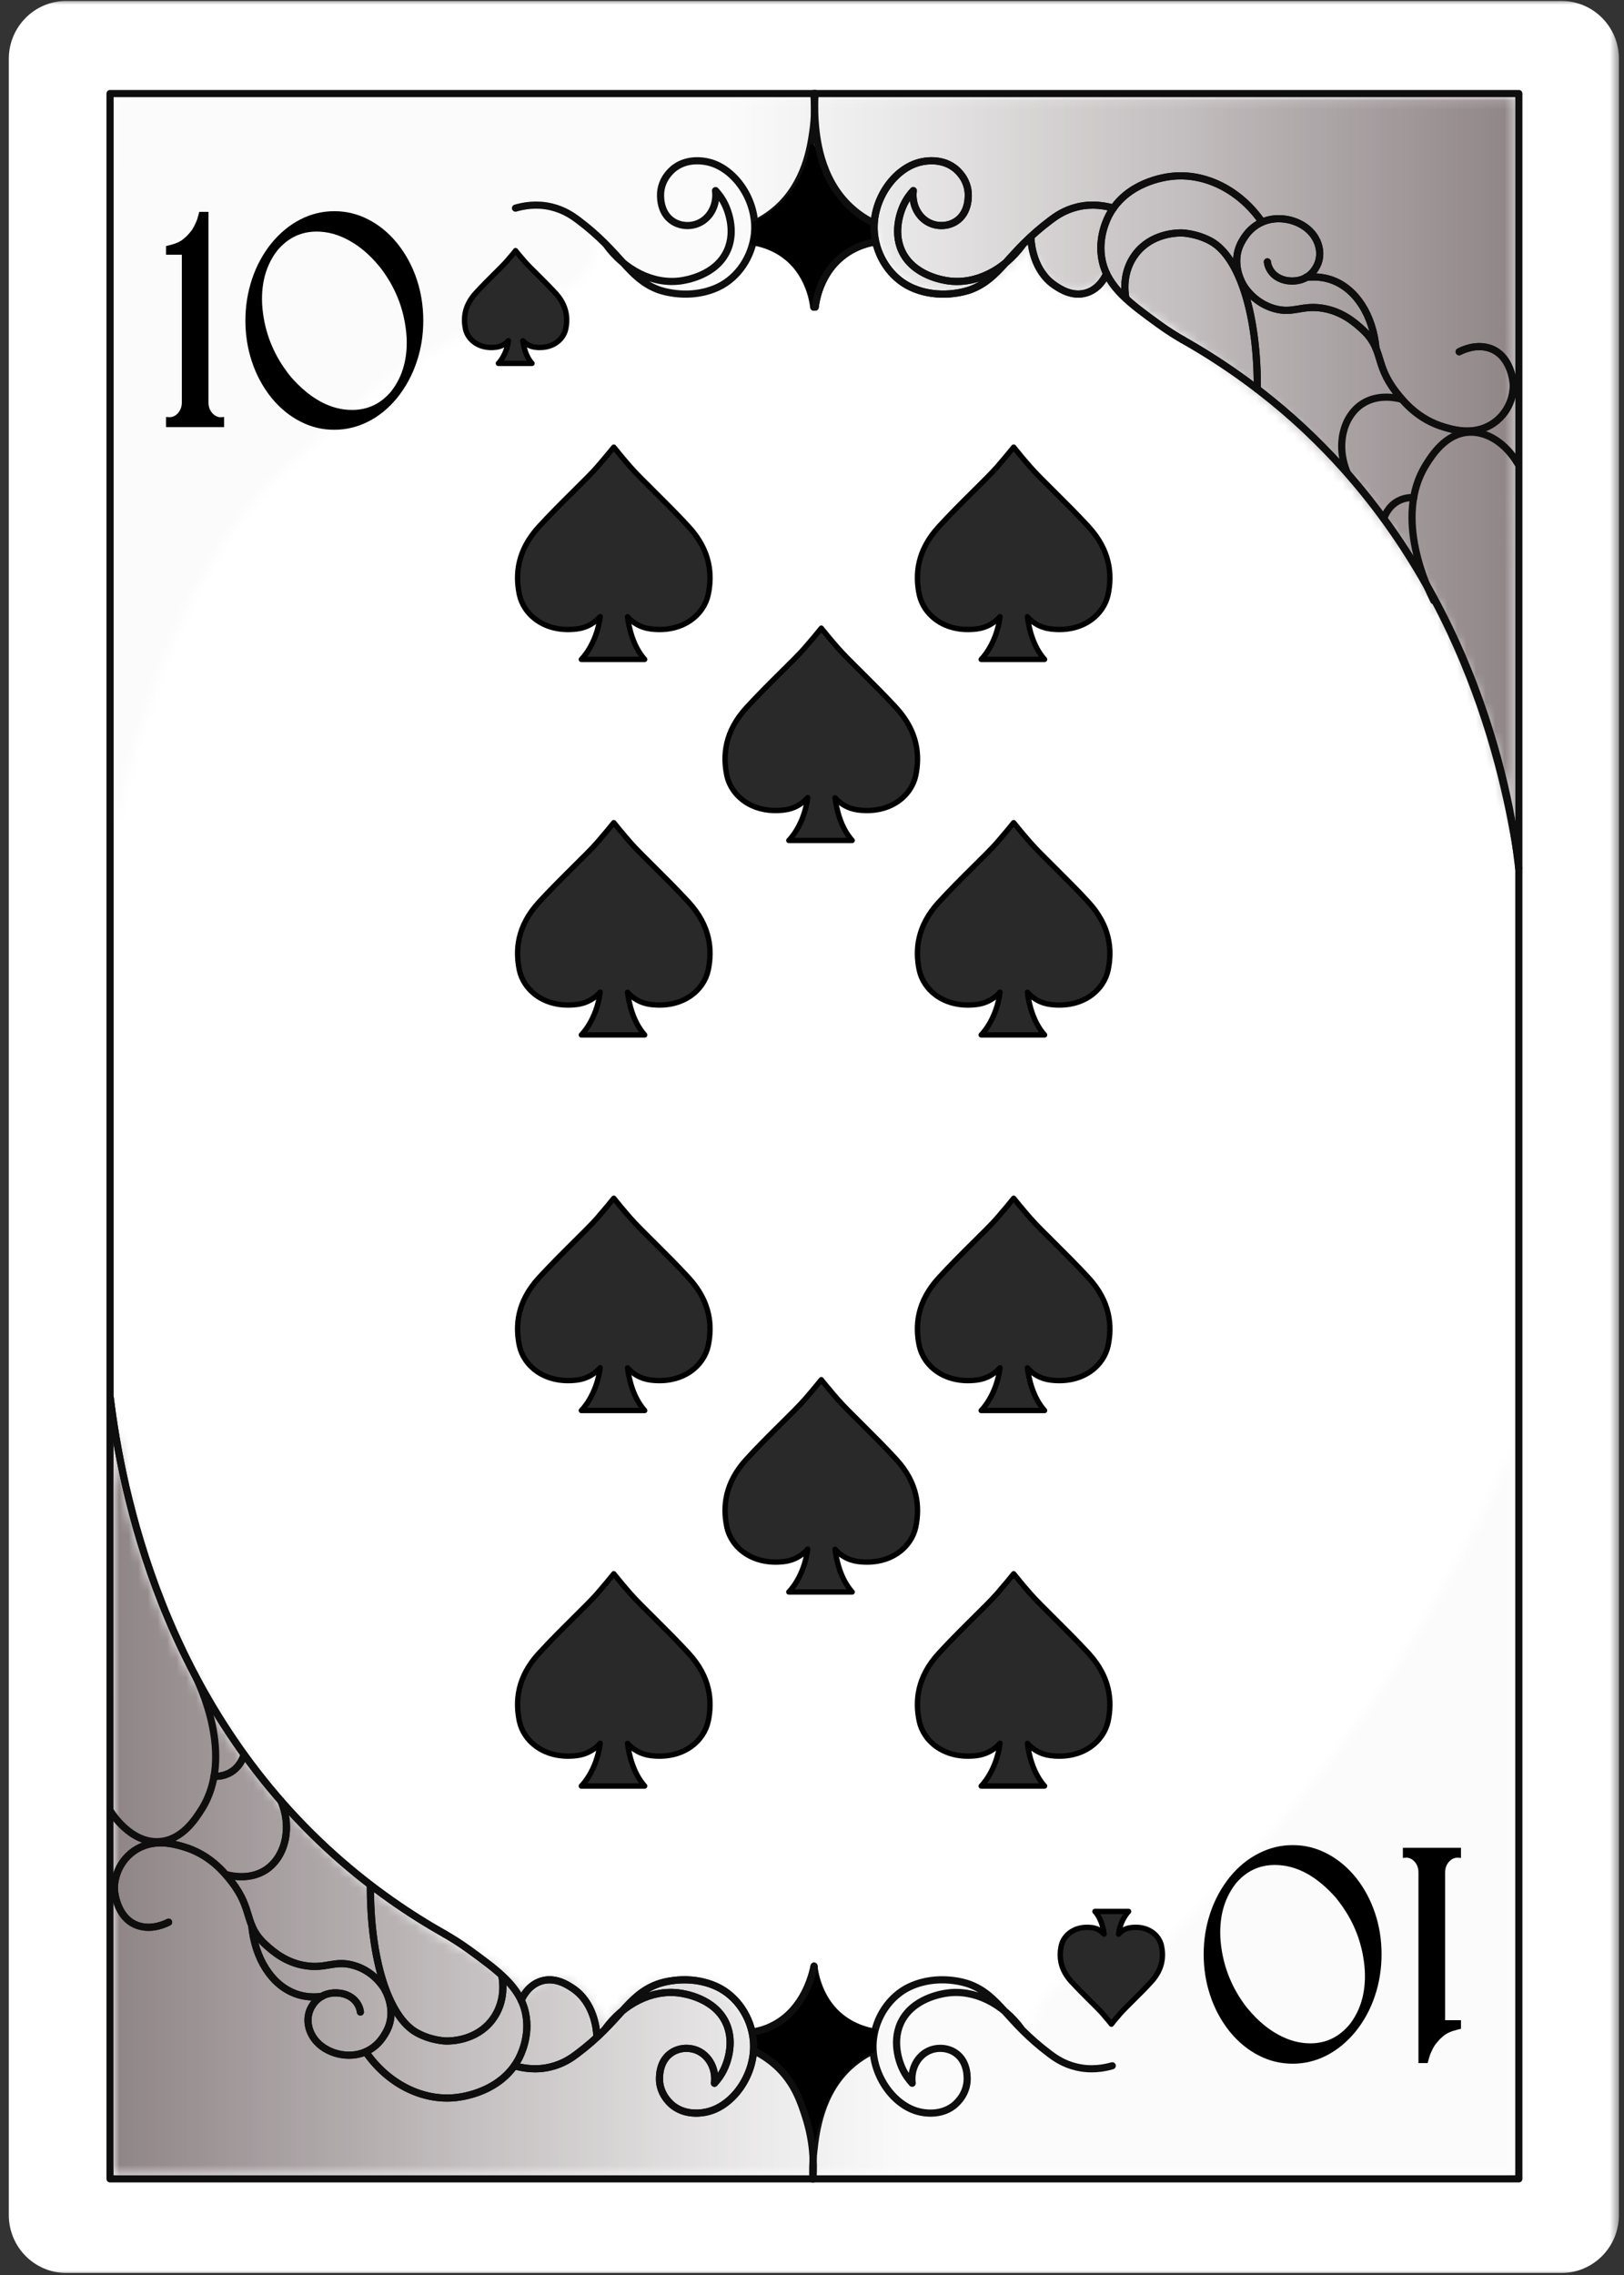 <svg width="170" height="238" viewBox="0 0 170 238" fill="none" xmlns="http://www.w3.org/2000/svg">
<rect x="0" y="0" width="170" height="238" fill="#333333" stroke="none"/>
<mask id="mask0_2314_1597" style="mask-type:luminance" maskUnits="userSpaceOnUse" x="0" y="0" width="170" height="238">
<path d="M0 0H169.5V238H0V0Z" fill="white"/>
</mask>
<g mask="url(#mask0_2314_1597)">
<path d="M163.453 237.789H6.938C3.613 237.789 0.922 235.074 0.922 231.727V6.156C0.922 2.812 3.613 0.098 6.938 0.098H163.453C166.777 0.098 169.469 2.812 169.469 6.156V231.727C169.469 235.074 166.777 237.789 163.453 237.789Z" fill="white"/>
</g>
<mask id="mask1_2314_1597" style="mask-type:luminance" maskUnits="userSpaceOnUse" x="11" y="10" width="148" height="78">
<path d="M11 10H159V88H11V10Z" fill="white"/>
</mask>
<g mask="url(#mask1_2314_1597)">
<mask id="mask2_2314_1597" style="mask-type:luminance" maskUnits="userSpaceOnUse" x="11" y="10" width="148" height="78">
<path d="M158.602 87.84C158.602 61.941 158.609 36.039 158.617 10.141C109.762 10.141 60.898 10.141 12.047 10.148C12.023 35.625 12 61.102 11.977 86.578C14.543 75.141 19.719 58.273 29.586 49.266C37.141 42.383 40.914 38.934 43.867 37.551C45.238 36.906 49.629 35.012 53.258 30.578C53.934 29.762 54.422 29.039 54.727 28.559C55.043 28.98 56.258 30.531 57.93 30.562C60.105 30.602 62.535 28.051 62.656 24.211C62.91 24.781 65.047 29.324 69.906 30.352C72.246 30.848 74.211 30.324 75.227 29.961C75.887 29.414 76.762 28.566 77.566 27.352C78.352 26.16 78.781 25.043 79.027 24.234H91.574C91.648 24.699 92.258 28.125 95.379 29.836C98.43 31.508 101.527 30.234 102.48 29.852C105.773 28.523 107.168 25.785 107.477 25.141C108.219 28.68 110.691 30.871 112.867 30.699C113.219 30.668 114.352 30.516 115.531 29.199L119.289 32.324C120.758 33.195 122.82 34.477 125.199 36.141C127.988 38.094 137.242 44.664 144.512 54.105C154.164 66.644 157.395 80.453 158.594 87.824L158.602 87.84Z" fill="white"/>
</mask>
<g mask="url(#mask2_2314_1597)">
<path d="M11.977 10.141V87.84H158.617V10.141H11.977Z" fill="url(#paint0_linear_2314_1597)"/>
</g>
</g>
<path d="M158.992 227.941H11.52C11.52 182.609 11.52 137.281 11.52 91.949C11.52 64.559 11.52 37.176 11.52 9.789H158.992C158.992 37.133 158.992 64.477 158.992 91.824C158.992 137.199 158.992 182.566 158.992 227.941Z" stroke="#0E0E0E" stroke-width="0.75" stroke-linecap="round" stroke-linejoin="round"/>
<path d="M85.176 32.219C85.125 31.598 84.871 29.414 83.062 27.562C81.441 25.898 79.539 25.5 78.887 25.387C78.938 24.734 78.988 24.082 79.043 23.43C79.898 23.031 81.613 22.086 83.039 20.176C84.488 18.234 84.898 16.297 85.035 15.359C85.371 16.531 86.113 18.531 87.809 20.484C89.113 21.984 90.504 22.898 91.461 23.43C91.516 24.082 91.566 24.734 91.621 25.387C91.156 25.434 88.164 25.777 86.363 28.395C85.305 29.941 85.176 31.516 85.164 32.219H85.176Z" fill="white"/>
<path d="M53.961 21.773C54.797 21.531 56.168 21.27 57.719 21.645C59.078 21.969 59.992 22.629 60.512 23.016C65.07 26.438 65.746 29.094 68.879 30.293C69.285 30.449 72.219 31.418 75.172 30.039C77.258 29.062 78.742 26.844 78.977 24.434C79.305 20.984 76.906 17.574 74.121 16.949C73.801 16.875 72.047 16.484 70.613 17.559C70.434 17.691 69.324 18.547 69.164 20.055C69.141 20.281 68.961 22.223 70.449 23.168C71.281 23.691 72.336 23.723 73.176 23.332C74.371 22.785 75.09 21.414 74.902 19.941C75.195 20.266 75.602 20.766 75.922 21.457C76.078 21.789 77.102 24.047 76.125 26.211C74.941 28.852 71.707 29.316 71.273 29.379C68.387 29.789 65.387 28.273 63.422 25.551" stroke="#0E0E0E" stroke-width="0.75" stroke-linecap="round" stroke-linejoin="round"/>
<path d="M79.043 23.34C79.613 23.062 80.504 22.559 81.414 21.734C84.316 19.086 84.848 15.414 85.086 13.777C85.223 12.855 85.344 11.484 85.184 9.781" stroke="#0E0E0E" stroke-width="0.75" stroke-linecap="round" stroke-linejoin="round"/>
<path d="M78.887 25.297C79.598 25.426 80.371 25.648 81.137 26.039C84.594 27.801 85.102 31.492 85.176 32.129" stroke="#0E0E0E" stroke-width="0.75" stroke-linecap="round" stroke-linejoin="round"/>
<path d="M116.543 21.773C115.711 21.531 114.336 21.27 112.785 21.645C111.426 21.969 110.512 22.629 109.996 23.016C105.434 26.438 104.762 29.094 101.625 30.293C101.219 30.449 98.289 31.418 95.332 30.039C93.246 29.062 91.762 26.844 91.531 24.434C91.199 20.984 93.602 17.574 96.383 16.949C96.703 16.875 98.461 16.484 99.891 17.559C100.074 17.691 101.184 18.547 101.34 20.055C101.363 20.281 101.543 22.223 100.059 23.168C99.227 23.691 98.168 23.723 97.328 23.332C96.137 22.785 95.414 21.414 95.602 19.941C95.309 20.266 94.906 20.766 94.582 21.457C94.426 21.789 93.406 24.047 94.379 26.211C95.566 28.852 98.797 29.316 99.234 29.379C102.121 29.789 105.121 28.273 107.086 25.551" stroke="#0E0E0E" stroke-width="0.75" stroke-linecap="round" stroke-linejoin="round"/>
<path d="M91.629 25.297C90.914 25.426 90.141 25.648 89.379 26.039C85.922 27.801 85.41 31.492 85.336 32.129" stroke="#0E0E0E" stroke-width="0.75" stroke-linecap="round" stroke-linejoin="round"/>
<path d="M115.836 28.629C115.727 28.883 115.133 30.195 113.746 30.629C112.273 31.094 110.984 30.238 110.445 29.879C108.172 28.371 107.949 25.5 107.926 25.035" stroke="#0E0E0E" stroke-width="0.75" stroke-linecap="round" stroke-linejoin="round"/>
<path d="M123.809 35.543C123.164 35.176 122.258 34.621 121.238 33.879C118.289 31.734 115.988 30.058 115.387 27.328C114.84 24.848 115.957 22.754 116.152 22.402C117.988 19.086 121.836 18.539 122.633 18.449C126.211 18.047 129.84 19.933 132.113 23.234" stroke="#0E0E0E" stroke-width="0.75" stroke-linecap="round" stroke-linejoin="round"/>
<path d="M131.617 40.695C131.656 32.977 129.766 26.918 126.773 25.246C125.234 24.391 123.676 24.367 123.676 24.367C123.156 24.367 120.539 24.406 118.883 26.566C117.406 28.492 117.773 30.699 117.84 31.074" stroke="#0E0E0E" stroke-width="0.75" stroke-linecap="round" stroke-linejoin="round"/>
<path d="M152.746 36.797C153.137 36.602 154.379 36.023 155.723 36.367C158.113 36.977 158.387 39.863 158.398 40.074C158.543 41.91 157.418 44.047 155.273 44.812C153.621 45.398 152.031 44.934 151.183 44.684C148.441 43.883 146.933 42.016 146.183 41.07C143.781 38.012 144.953 36.523 142.492 34.352C141.824 33.758 140.476 32.559 138.406 32.242C136.254 31.906 135.367 32.836 133.402 32.289C131.476 31.746 130.476 30.328 130.223 29.934C130.101 29.754 128.699 27.496 130.019 25.223C130.289 24.75 131.094 23.379 132.898 22.98C134.543 22.629 136.351 23.227 137.34 24.406C138.187 25.41 138.433 26.828 137.773 27.953C137.633 28.199 137.183 28.965 136.164 29.273C135.308 29.527 134.219 29.414 133.469 28.816C132.808 28.281 132.691 27.602 132.668 27.398" stroke="#0E0E0E" stroke-width="0.75" stroke-linecap="round" stroke-linejoin="round"/>
<path d="M144.039 36.441C143.723 33.023 141.977 30.211 139.418 29.297C138.832 29.086 137.918 28.875 136.703 29.023" stroke="#0E0E0E" stroke-width="0.75" stroke-linecap="round" stroke-linejoin="round"/>
<path d="M146.641 41.746C146.176 41.625 144.238 41.176 142.59 42.254C140.602 43.559 139.809 46.582 141.031 49.449" stroke="#0E0E0E" stroke-width="0.75" stroke-linecap="round" stroke-linejoin="round"/>
<path d="M147.996 52.059C147.691 52.043 147.051 52.051 146.379 52.402C145.281 52.98 144.922 54.039 144.855 54.277" stroke="#0E0E0E" stroke-width="0.75" stroke-linecap="round" stroke-linejoin="round"/>
<path d="M158.977 90.871C158.961 90.766 158.949 90.578 158.918 90.359C158.332 85.223 155.023 61.238 135.301 43.738C132.848 41.566 129.047 38.512 123.809 35.543" stroke="#0E0E0E" stroke-width="0.75" stroke-linecap="round" stroke-linejoin="round"/>
<path d="M85.176 32.219C85.125 31.598 84.871 29.414 83.062 27.562C81.441 25.898 79.539 25.5 78.887 25.387C78.938 24.734 78.988 24.082 79.043 23.43C79.898 23.031 81.613 22.086 83.039 20.176C84.488 18.234 84.898 16.297 85.035 15.359C85.371 16.531 86.113 18.531 87.809 20.484C89.113 21.984 90.504 22.898 91.461 23.43C91.516 24.082 91.566 24.734 91.621 25.387C91.156 25.434 88.164 25.777 86.363 28.395C85.305 29.941 85.176 31.516 85.164 32.219H85.176Z" fill="black" stroke="black" stroke-width="0.562" stroke-linecap="round" stroke-linejoin="round"/>
<path d="M116.543 21.773C115.711 21.531 114.336 21.27 112.785 21.645C111.426 21.969 110.512 22.629 109.996 23.016C105.434 26.438 104.762 29.094 101.625 30.293C101.219 30.449 98.289 31.418 95.332 30.039C93.246 29.062 91.762 26.844 91.531 24.434C91.199 20.984 93.602 17.574 96.383 16.949C96.703 16.875 98.461 16.484 99.891 17.559C100.074 17.691 101.184 18.547 101.34 20.055C101.363 20.281 101.543 22.223 100.059 23.168C99.227 23.691 98.168 23.723 97.328 23.332C96.137 22.785 95.414 21.414 95.602 19.941C95.309 20.266 94.906 20.766 94.582 21.457C94.426 21.789 93.406 24.047 94.379 26.211C95.566 28.852 98.797 29.316 99.234 29.379C102.121 29.789 105.121 28.273 107.086 25.551" stroke="#0E0E0E" stroke-width="0.75" stroke-linecap="round" stroke-linejoin="round"/>
<path d="M91.469 23.34C90.367 22.793 89.594 22.184 89.102 21.734C85.754 18.691 85.434 14.168 85.312 12.504C85.231 11.363 85.273 10.418 85.328 9.781" stroke="#0E0E0E" stroke-width="0.75" stroke-linecap="round" stroke-linejoin="round"/>
<path d="M91.629 25.297C90.914 25.426 90.141 25.648 89.379 26.039C85.922 27.801 85.41 31.492 85.336 32.129" stroke="#0E0E0E" stroke-width="0.75" stroke-linecap="round" stroke-linejoin="round"/>
<path d="M115.836 28.629C115.727 28.883 115.133 30.195 113.746 30.629C112.273 31.094 110.984 30.238 110.445 29.879C108.172 28.371 107.949 25.5 107.926 25.035" stroke="#0E0E0E" stroke-width="0.75" stroke-linecap="round" stroke-linejoin="round"/>
<path d="M123.809 35.543C123.164 35.176 122.258 34.621 121.238 33.879C118.289 31.734 115.988 30.058 115.387 27.328C114.84 24.848 115.957 22.754 116.152 22.402C117.988 19.086 121.836 18.539 122.633 18.449C126.211 18.047 129.84 19.933 132.113 23.234" stroke="#0E0E0E" stroke-width="0.75" stroke-linecap="round" stroke-linejoin="round"/>
<path d="M131.617 40.695C131.656 32.977 129.766 26.918 126.773 25.246C125.234 24.391 123.676 24.367 123.676 24.367C123.156 24.367 120.539 24.406 118.883 26.566C117.406 28.492 117.773 30.699 117.84 31.074" stroke="#0E0E0E" stroke-width="0.75" stroke-linecap="round" stroke-linejoin="round"/>
<path d="M152.746 36.797C153.137 36.602 154.379 36.023 155.723 36.367C158.113 36.977 158.387 39.863 158.398 40.074C158.543 41.91 157.418 44.047 155.273 44.812C153.621 45.398 152.031 44.934 151.183 44.684C148.441 43.883 146.933 42.016 146.183 41.07C143.781 38.012 144.953 36.523 142.492 34.352C141.824 33.758 140.476 32.559 138.406 32.242C136.254 31.906 135.367 32.836 133.402 32.289C131.476 31.746 130.476 30.328 130.223 29.934C130.101 29.754 128.699 27.496 130.019 25.223C130.289 24.75 131.094 23.379 132.898 22.98C134.543 22.629 136.351 23.227 137.34 24.406C138.187 25.41 138.433 26.828 137.773 27.953C137.633 28.199 137.183 28.965 136.164 29.273C135.308 29.527 134.219 29.414 133.469 28.816C132.808 28.281 132.691 27.602 132.668 27.398" stroke="#0E0E0E" stroke-width="0.75" stroke-linecap="round" stroke-linejoin="round"/>
<path d="M144.039 36.441C143.723 33.023 141.977 30.211 139.418 29.297C138.832 29.086 137.918 28.875 136.703 29.023" stroke="#0E0E0E" stroke-width="0.75" stroke-linecap="round" stroke-linejoin="round"/>
<path d="M158.887 48.516C157.656 46.41 155.691 45.098 153.734 45.219C151.313 45.367 149.887 47.641 149.273 48.621C145.809 54.148 149.512 61.703 150.082 62.836" stroke="#0E0E0E" stroke-width="0.75" stroke-linecap="round" stroke-linejoin="round"/>
<path d="M158.941 90.188C157.531 80.535 152.949 59.422 135.301 43.738C131.461 40.328 127.539 37.648 123.809 35.543" stroke="#0E0E0E" stroke-width="0.75" stroke-linecap="round" stroke-linejoin="round"/>
<mask id="mask3_2314_1597" style="mask-type:luminance" maskUnits="userSpaceOnUse" x="11" y="148" width="148" height="80">
<path d="M11 148H159V228H11V148Z" fill="white"/>
</mask>
<g mask="url(#mask3_2314_1597)">
<mask id="mask4_2314_1597" style="mask-type:luminance" maskUnits="userSpaceOnUse" x="11" y="148" width="148" height="80">
<path d="M11.836 148.387C11.859 174.781 11.871 201.172 11.895 227.559C60.758 227.551 109.621 227.535 158.484 227.527C158.504 202.051 158.527 176.574 158.551 151.094C153.699 162.383 146.258 176.137 134.715 189.879C130.262 195.172 125.773 199.793 121.449 203.797C120.246 205.387 119.047 206.969 117.855 208.559C117.172 208.746 116.488 208.926 115.809 209.113C115.492 208.695 114.277 207.141 112.605 207.113C110.43 207.074 108 209.625 107.879 213.465C107.625 212.895 105.488 208.352 100.629 207.324C98.289 206.828 96.324 207.352 95.309 207.711C94.648 208.262 93.773 209.109 92.969 210.324C92.184 211.516 91.754 212.633 91.508 213.441H78.961C78.887 212.977 78.277 209.551 75.156 207.84C72.106 206.168 69.008 207.441 68.055 207.824C64.762 209.152 63.367 211.891 63.059 212.535C62.316 208.996 59.844 206.805 57.668 206.977C57.316 207.008 56.184 207.156 55.004 208.477C53.754 207.434 52.5 206.391 51.246 205.352C45.426 202.469 34.59 196.133 25.492 183.848C14.859 169.477 12.504 154.934 11.852 148.395L11.836 148.387Z" fill="white"/>
</mask>
<g mask="url(#mask4_2314_1597)">
<path d="M11.836 148.387V227.559H158.551V148.387H11.836Z" fill="url(#paint1_linear_2314_1597)"/>
</g>
</g>
<path d="M85.215 205.672C85.266 206.297 85.523 208.477 87.328 210.328C88.949 211.996 90.856 212.391 91.508 212.504C91.453 213.156 91.402 213.809 91.352 214.461C90.496 214.859 88.777 215.805 87.352 217.719C85.906 219.66 85.492 221.594 85.359 222.531C85.019 221.363 84.277 219.359 82.582 217.41C81.277 215.91 79.891 214.996 78.93 214.461C78.879 213.809 78.824 213.156 78.773 212.504C79.238 212.461 82.231 212.113 84.031 209.496C85.086 207.953 85.215 206.379 85.231 205.672H85.215Z" fill="white"/>
<path d="M116.43 216.113C115.598 216.352 114.227 216.613 112.672 216.238C111.316 215.918 110.398 215.258 109.883 214.867C105.324 211.449 104.648 208.793 101.512 207.594C101.109 207.434 98.176 206.469 95.219 207.848C93.137 208.824 91.648 211.043 91.418 213.449C91.086 216.898 93.488 220.313 96.27 220.934C96.594 221.012 98.348 221.398 99.781 220.328C99.961 220.191 101.07 219.336 101.227 217.828C101.25 217.605 101.43 215.664 99.945 214.719C99.113 214.191 98.055 214.164 97.215 214.551C96.023 215.102 95.301 216.473 95.488 217.941C95.199 217.621 94.793 217.117 94.469 216.426C94.313 216.098 93.293 213.84 94.266 211.672C95.453 209.031 98.684 208.566 99.121 208.508C102.008 208.094 105.008 209.609 106.973 212.332" stroke="#0E0E0E" stroke-width="0.75" stroke-linecap="round" stroke-linejoin="round"/>
<path d="M91.352 214.547C90.293 215.07 89.52 215.664 88.981 216.148C85.867 218.977 85.41 223.094 85.192 225.023C85.051 226.273 85.067 227.309 85.094 227.949" stroke="#0E0E0E" stroke-width="0.75" stroke-linecap="round" stroke-linejoin="round"/>
<path d="M91.508 212.594C90.797 212.469 90.023 212.242 89.258 211.852C85.801 210.09 85.289 206.398 85.215 205.762" stroke="#0E0E0E" stroke-width="0.75" stroke-linecap="round" stroke-linejoin="round"/>
<path d="M53.852 216.113C54.684 216.352 56.055 216.613 57.609 216.238C58.965 215.918 59.879 215.258 60.398 214.867C64.957 211.449 65.633 208.793 68.766 207.594C69.172 207.434 72.105 206.469 75.059 207.848C77.144 208.824 78.629 211.043 78.863 213.449C79.191 216.898 76.793 220.313 74.012 220.934C73.688 221.012 71.934 221.398 70.5 220.328C70.32 220.191 69.211 219.336 69.051 217.828C69.031 217.605 68.852 215.664 70.336 214.719C71.168 214.191 72.227 214.164 73.066 214.551C74.258 215.102 74.977 216.473 74.789 217.941C75.082 217.621 75.488 217.117 75.809 216.426C75.969 216.098 76.988 213.84 76.012 211.672C74.828 209.031 71.594 208.566 71.16 208.508C68.273 208.094 65.273 209.609 63.309 212.332" stroke="#0E0E0E" stroke-width="0.75" stroke-linecap="round" stroke-linejoin="round"/>
<path d="M78.766 212.594C79.449 212.488 80.227 212.273 81.016 211.852C84.227 210.156 85.059 206.535 85.215 205.762" stroke="#0E0E0E" stroke-width="0.75" stroke-linecap="round" stroke-linejoin="round"/>
<path d="M54.555 209.258C54.668 209.004 55.262 207.691 56.648 207.254C58.117 206.789 59.406 207.645 59.949 208.004C62.219 209.512 62.445 212.387 62.469 212.852" stroke="#0E0E0E" stroke-width="0.75" stroke-linecap="round" stroke-linejoin="round"/>
<path d="M46.582 202.344C47.227 202.711 48.137 203.266 49.156 204.008C52.102 206.152 54.406 207.824 55.004 210.555C55.551 213.039 54.434 215.129 54.238 215.484C52.402 218.797 48.555 219.344 47.762 219.434C44.184 219.84 40.551 217.949 38.281 214.648" stroke="#0E0E0E" stroke-width="0.75" stroke-linecap="round" stroke-linejoin="round"/>
<path d="M38.773 197.199C38.738 204.914 40.629 210.977 43.621 212.648C45.156 213.504 46.719 213.523 46.719 213.523C47.234 213.523 49.852 213.488 51.512 211.328C52.988 209.398 52.621 207.195 52.551 206.82" stroke="#0E0E0E" stroke-width="0.75" stroke-linecap="round" stroke-linejoin="round"/>
<path d="M17.648 201.09C17.258 201.285 16.012 201.863 14.672 201.516C12.277 200.91 12.008 198.024 11.992 197.813C11.852 195.977 12.977 193.836 15.121 193.074C16.77 192.488 18.359 192.953 19.207 193.199C21.953 194.004 23.461 195.871 24.211 196.816C26.609 199.875 25.441 201.359 27.898 203.535C28.566 204.129 29.918 205.328 31.988 205.641C34.141 205.981 35.023 205.051 36.988 205.598C38.918 206.137 39.914 207.555 40.172 207.953C40.289 208.133 41.691 210.391 40.371 212.664C40.102 213.137 39.301 214.508 37.492 214.906C35.852 215.258 34.043 214.656 33.051 213.481C32.203 212.477 31.957 211.059 32.617 209.934C32.762 209.684 33.211 208.922 34.23 208.613C35.086 208.359 36.172 208.469 36.922 209.07C37.582 209.602 37.703 210.285 37.727 210.488" stroke="#0E0E0E" stroke-width="0.75" stroke-linecap="round" stroke-linejoin="round"/>
<path d="M26.355 201.441C26.672 204.863 28.418 207.676 30.977 208.59C31.559 208.801 32.477 209.012 33.691 208.859" stroke="#0E0E0E" stroke-width="0.75" stroke-linecap="round" stroke-linejoin="round"/>
<path d="M23.762 196.141C24.238 196.262 26.16 196.695 27.809 195.629C29.812 194.324 30.629 191.301 29.422 188.422" stroke="#0E0E0E" stroke-width="0.75" stroke-linecap="round" stroke-linejoin="round"/>
<path d="M22.395 185.828C22.703 185.844 23.34 185.836 24.016 185.484C25.141 184.891 25.484 183.789 25.551 183.562" stroke="#0E0E0E" stroke-width="0.75" stroke-linecap="round" stroke-linejoin="round"/>
<path d="M11.543 146.242C12.742 155.902 16.957 177.984 35.094 194.145C38.926 197.559 42.84 200.234 46.582 202.344" stroke="#0E0E0E" stroke-width="0.75" stroke-linecap="round" stroke-linejoin="round"/>
<path d="M85.215 205.672C85.266 206.297 85.523 208.477 87.328 210.328C88.949 211.996 90.856 212.391 91.508 212.504C91.453 213.156 91.402 213.809 91.352 214.461C90.887 214.672 90.246 215.004 89.566 215.52C88.027 216.699 87.293 218.078 86.648 219.324C86.086 220.418 85.359 222.113 84.984 224.348C84.977 223.273 84.809 220.191 82.574 217.402C81.309 215.813 79.852 214.922 78.922 214.453C78.871 213.801 78.816 213.148 78.766 212.496C79.231 212.453 82.223 212.109 84.023 209.488C85.078 207.945 85.207 206.371 85.223 205.664L85.215 205.672Z" fill="black" stroke="black" stroke-width="0.562" stroke-linecap="round" stroke-linejoin="round"/>
<path d="M53.852 216.113C54.684 216.352 56.055 216.613 57.609 216.238C58.965 215.918 59.879 215.258 60.398 214.867C64.957 211.449 65.633 208.793 68.766 207.594C69.172 207.434 72.105 206.469 75.059 207.848C77.144 208.824 78.629 211.043 78.863 213.449C79.191 216.898 76.793 220.313 74.012 220.934C73.688 221.012 71.934 221.398 70.5 220.328C70.32 220.191 69.211 219.336 69.051 217.828C69.031 217.605 68.852 215.664 70.336 214.719C71.168 214.191 72.227 214.164 73.066 214.551C74.258 215.102 74.977 216.473 74.789 217.941C75.082 217.621 75.488 217.117 75.809 216.426C75.969 216.098 76.988 213.84 76.012 211.672C74.828 209.031 71.594 208.566 71.16 208.508C68.273 208.094 65.273 209.609 63.309 212.332" stroke="#0E0E0E" stroke-width="0.75" stroke-linecap="round" stroke-linejoin="round"/>
<path d="M78.922 214.547C79.547 214.844 80.414 215.348 81.293 216.148C83.144 217.859 83.812 219.84 84.328 221.461C85.133 223.965 85.215 226.246 85.102 227.949" stroke="#0E0E0E" stroke-width="0.75" stroke-linecap="round" stroke-linejoin="round"/>
<path d="M78.766 212.594C79.449 212.488 80.227 212.273 81.016 211.852C84.254 210.137 85.066 206.43 85.215 205.672" stroke="#0E0E0E" stroke-width="0.75" stroke-linecap="round" stroke-linejoin="round"/>
<path d="M54.555 209.258C54.668 209.004 55.262 207.691 56.648 207.254C58.117 206.789 59.406 207.645 59.949 208.004C62.219 209.512 62.445 212.387 62.469 212.852" stroke="#0E0E0E" stroke-width="0.75" stroke-linecap="round" stroke-linejoin="round"/>
<path d="M46.582 202.344C47.227 202.711 48.137 203.266 49.156 204.008C52.102 206.152 54.406 207.824 55.004 210.555C55.551 213.039 54.434 215.129 54.238 215.484C52.402 218.797 48.555 219.344 47.762 219.434C44.184 219.84 40.551 217.949 38.281 214.648" stroke="#0E0E0E" stroke-width="0.75" stroke-linecap="round" stroke-linejoin="round"/>
<path d="M38.773 197.199C38.738 204.914 40.629 210.977 43.621 212.648C45.156 213.504 46.719 213.523 46.719 213.523C47.234 213.523 49.852 213.488 51.512 211.328C52.988 209.398 52.621 207.195 52.551 206.82" stroke="#0E0E0E" stroke-width="0.75" stroke-linecap="round" stroke-linejoin="round"/>
<path d="M17.648 201.09C17.258 201.285 16.012 201.863 14.672 201.516C12.277 200.91 12.008 198.024 11.992 197.813C11.852 195.977 12.977 193.836 15.121 193.074C16.77 192.488 18.359 192.953 19.207 193.199C21.953 194.004 23.461 195.871 24.211 196.816C26.609 199.875 25.441 201.359 27.898 203.535C28.566 204.129 29.918 205.328 31.988 205.641C34.141 205.981 35.023 205.051 36.988 205.598C38.918 206.137 39.914 207.555 40.172 207.953C40.289 208.133 41.691 210.391 40.371 212.664C40.102 213.137 39.301 214.508 37.492 214.906C35.852 215.258 34.043 214.656 33.051 213.481C32.203 212.477 31.957 211.059 32.617 209.934C32.762 209.684 33.211 208.922 34.23 208.613C35.086 208.359 36.172 208.469 36.922 209.07C37.582 209.602 37.703 210.285 37.727 210.488" stroke="#0E0E0E" stroke-width="0.75" stroke-linecap="round" stroke-linejoin="round"/>
<path d="M26.355 201.441C26.672 204.863 28.418 207.676 30.977 208.59C31.559 208.801 32.477 209.012 33.691 208.859" stroke="#0E0E0E" stroke-width="0.75" stroke-linecap="round" stroke-linejoin="round"/>
<path d="M11.586 189.504C11.676 189.652 13.672 192.848 16.656 192.66C19.074 192.512 20.496 190.246 21.121 189.254C24.578 183.734 20.879 176.176 20.309 175.043" stroke="#0E0E0E" stroke-width="0.75" stroke-linecap="round" stroke-linejoin="round"/>
<path d="M23.762 196.141C24.238 196.262 26.16 196.695 27.809 195.629C29.812 194.324 30.629 191.301 29.422 188.422" stroke="#0E0E0E" stroke-width="0.75" stroke-linecap="round" stroke-linejoin="round"/>
<path d="M22.395 185.828C22.703 185.844 23.34 185.836 24.016 185.484C25.141 184.891 25.484 183.789 25.551 183.562" stroke="#0E0E0E" stroke-width="0.75" stroke-linecap="round" stroke-linejoin="round"/>
<path d="M11.543 146.242C12.742 155.902 16.957 177.984 35.094 194.145C38.926 197.559 42.84 200.234 46.582 202.344" stroke="#0E0E0E" stroke-width="0.75" stroke-linecap="round" stroke-linejoin="round"/>
<path d="M23.109 43.648L23.461 43.621V44.684H17.379V43.621L17.73 43.648C18.098 43.641 18.406 43.484 18.66 43.184C18.906 42.887 19.035 42.523 19.035 42.098V26.648H17.379V25.738L17.641 25.68L18.113 25.551C18.391 25.469 18.66 25.359 18.914 25.207C19.363 24.914 19.754 24.523 20.102 24.047C20.258 23.805 20.391 23.551 20.504 23.281C20.566 23.152 20.617 23.016 20.664 22.875C20.676 22.816 20.723 22.672 20.781 22.449L20.863 22.164H21.824V42.105C21.824 42.531 21.953 42.898 22.199 43.191C22.449 43.484 22.754 43.641 23.113 43.656L23.109 43.648Z" fill="black"/>
<path d="M41.656 25.547C42.512 26.633 43.172 27.863 43.629 29.234C44.086 30.609 44.309 32.039 44.309 33.547C44.309 35.055 44.078 36.516 43.605 37.898C43.141 39.285 42.457 40.523 41.574 41.625C40.688 42.703 39.684 43.531 38.551 44.102C37.418 44.676 36.234 44.961 34.988 44.961C33.742 44.961 32.602 44.684 31.484 44.121C30.367 43.559 29.371 42.758 28.484 41.699L28.344 41.527C27.488 40.441 26.828 39.211 26.371 37.836C25.914 36.465 25.688 35.031 25.688 33.539C25.688 32.047 25.922 30.555 26.391 29.168C26.859 27.781 27.531 26.543 28.41 25.453C29.301 24.367 30.316 23.535 31.441 22.957C32.566 22.379 33.75 22.094 34.996 22.094C36.238 22.094 37.395 22.371 38.504 22.934C39.621 23.496 40.621 24.301 41.504 25.359C41.551 25.418 41.594 25.477 41.648 25.531L41.656 25.547ZM40.973 40.906C42.039 39.531 42.578 37.844 42.578 35.836C42.578 35.488 42.562 35.137 42.523 34.785C42.27 32.234 41.34 29.934 39.727 27.887H39.711C39.711 27.887 39.676 27.824 39.66 27.809L39.594 27.734C38.656 26.617 37.629 25.746 36.512 25.141C35.391 24.523 34.266 24.227 33.141 24.227C31.508 24.227 30.137 24.887 29.031 26.203C27.969 27.578 27.426 29.266 27.426 31.273C27.426 31.621 27.441 31.973 27.48 32.324C27.734 34.867 28.664 37.164 30.277 39.211L30.406 39.367V39.383C32.445 41.715 34.598 42.887 36.855 42.887C38.504 42.887 39.871 42.234 40.965 40.926L40.973 40.906Z" fill="black"/>
<path d="M58.125 30.645C56.903 29.309 55.484 28.012 54.891 27.328C54.449 26.82 54.137 26.43 54 26.266C53.992 26.25 53.977 26.234 53.969 26.219C53.961 26.234 53.949 26.25 53.942 26.266C53.813 26.43 53.496 26.812 53.047 27.328C52.453 28.012 51.039 29.309 49.817 30.645C48.594 31.98 48.496 33.309 48.727 34.41C48.961 35.512 50.114 36.555 51.93 36.324C52.5 36.246 52.914 35.977 53.219 35.641C53.016 37.199 52.172 38.016 52.172 38.016H55.688C55.043 37.297 54.817 36.285 54.734 35.648C55.035 35.984 55.453 36.254 56.016 36.324C57.832 36.547 58.989 35.512 59.219 34.41C59.453 33.309 59.356 31.973 58.133 30.645H58.125Z" fill="#292929" stroke="black" stroke-width="0.562" stroke-linecap="round" stroke-linejoin="round"/>
<path d="M147.203 194.34L146.852 194.371V193.305H152.934V194.371L152.578 194.34C152.211 194.348 151.906 194.504 151.648 194.805C151.402 195.105 151.273 195.465 151.273 195.891V211.344H152.934V212.25L152.672 212.309L152.199 212.438C151.922 212.52 151.648 212.633 151.395 212.781C150.945 213.074 150.555 213.465 150.211 213.945C150.051 214.184 149.918 214.441 149.805 214.711C149.746 214.836 149.691 214.973 149.648 215.113C149.633 215.176 149.586 215.316 149.527 215.543L149.445 215.828H148.484V195.887C148.484 195.457 148.359 195.09 148.109 194.797C147.863 194.504 147.555 194.348 147.195 194.332L147.203 194.34Z" fill="black"/>
<path d="M128.656 212.445C127.801 211.359 127.141 210.129 126.684 208.754C126.227 207.383 126 205.949 126 204.441C126 202.934 126.234 201.473 126.703 200.094C127.172 198.703 127.852 197.469 128.738 196.363C129.621 195.285 130.629 194.461 131.762 193.891C132.891 193.312 134.078 193.027 135.324 193.027C136.566 193.027 137.707 193.305 138.824 193.867C139.941 194.43 140.941 195.234 141.824 196.289L141.969 196.461C142.824 197.551 143.484 198.781 143.941 200.152C144.398 201.523 144.621 202.957 144.621 204.449C144.621 205.941 144.391 207.434 143.918 208.824C143.453 210.211 142.777 211.449 141.898 212.535C141.008 213.621 139.996 214.453 138.871 215.031C137.746 215.609 136.559 215.895 135.316 215.895C134.07 215.895 132.914 215.617 131.805 215.055C130.687 214.492 129.691 213.691 128.805 212.633C128.762 212.574 128.715 212.512 128.664 212.461L128.656 212.445ZM129.336 197.086C128.273 198.457 127.734 200.145 127.734 202.156C127.734 202.5 127.746 202.852 127.785 203.203C128.039 205.754 128.969 208.059 130.582 210.105H130.598C130.598 210.105 130.637 210.164 130.648 210.18L130.719 210.254C131.656 211.371 132.684 212.242 133.801 212.852C134.918 213.465 136.043 213.766 137.168 213.766C138.801 213.766 140.176 213.105 141.277 211.785C142.344 210.414 142.883 208.727 142.883 206.715C142.883 206.371 142.867 206.016 142.828 205.664C142.574 203.121 141.645 200.828 140.031 198.781L139.906 198.621V198.609C137.863 196.273 135.711 195.105 133.453 195.105C131.805 195.105 130.441 195.758 129.344 197.062L129.336 197.086Z" fill="black"/>
<path d="M112.184 207.336C113.406 208.672 114.824 209.969 115.418 210.652C115.859 211.164 116.176 211.551 116.309 211.719C116.316 211.734 116.332 211.746 116.34 211.762C116.348 211.746 116.363 211.734 116.371 211.719C116.496 211.551 116.813 211.172 117.262 210.652C117.856 209.969 119.274 208.672 120.496 207.336C121.719 206.004 121.816 204.676 121.582 203.574C121.352 202.469 120.195 201.426 118.379 201.66C117.809 201.734 117.399 202.004 117.09 202.344C117.293 200.781 118.141 199.965 118.141 199.965H114.621C115.266 200.684 115.492 201.699 115.574 202.336C115.274 201.996 114.856 201.727 114.293 201.66C112.477 201.434 111.324 202.469 111.09 203.574C110.859 204.676 110.953 206.012 112.176 207.336H112.184Z" fill="#292929" stroke="black" stroke-width="0.562" stroke-linecap="round" stroke-linejoin="round"/>
<path d="M72.082 55.094C69.781 52.59 67.109 50.137 65.992 48.855C65.152 47.895 64.559 47.16 64.312 46.852C64.289 46.828 64.266 46.801 64.254 46.777C64.231 46.801 64.207 46.828 64.191 46.852C63.945 47.16 63.352 47.887 62.512 48.855C61.395 50.137 58.719 52.59 56.422 55.094C54.121 57.602 53.934 60.113 54.367 62.191C54.801 64.266 56.977 66.227 60.398 65.797C61.469 65.664 62.258 65.144 62.828 64.508C62.445 67.453 60.855 68.984 60.855 68.984H67.484C66.277 67.637 65.844 65.715 65.691 64.523C66.262 65.16 67.043 65.664 68.109 65.797C71.527 66.227 73.703 64.266 74.137 62.191C74.574 60.113 74.387 57.602 72.082 55.094Z" fill="#292929" stroke="black" stroke-width="0.562" stroke-linecap="round" stroke-linejoin="round"/>
<path d="M72.082 94.379C69.781 91.875 67.109 89.422 65.992 88.141C65.152 87.18 64.559 86.445 64.312 86.137C64.289 86.113 64.266 86.086 64.254 86.062C64.231 86.086 64.207 86.113 64.191 86.137C63.945 86.445 63.352 87.172 62.512 88.141C61.395 89.422 58.719 91.875 56.422 94.379C54.121 96.887 53.934 99.398 54.367 101.477C54.801 103.551 56.977 105.512 60.398 105.082C61.469 104.949 62.258 104.43 62.828 103.793C62.445 106.738 60.855 108.27 60.855 108.27H67.484C66.277 106.922 65.844 105 65.691 103.809C66.262 104.445 67.043 104.949 68.109 105.082C71.527 105.512 73.703 103.551 74.137 101.477C74.574 99.398 74.387 96.887 72.082 94.379Z" fill="#292929" stroke="black" stroke-width="0.562" stroke-linecap="round" stroke-linejoin="round"/>
<path d="M72.082 133.672C69.781 131.168 67.109 128.715 65.992 127.434C65.152 126.473 64.559 125.738 64.312 125.43C64.289 125.406 64.266 125.379 64.254 125.355C64.231 125.379 64.207 125.406 64.191 125.43C63.945 125.738 63.352 126.465 62.512 127.434C61.395 128.715 58.719 131.168 56.422 133.672C54.121 136.176 53.934 138.691 54.367 140.766C54.801 142.844 56.977 144.801 60.398 144.375C61.469 144.238 62.258 143.723 62.828 143.086C62.445 146.031 60.855 147.562 60.855 147.562H67.484C66.277 146.211 65.844 144.293 65.691 143.102C66.262 143.738 67.043 144.238 68.109 144.375C71.527 144.801 73.703 142.844 74.137 140.766C74.574 138.691 74.387 136.176 72.082 133.672Z" fill="#292929" stroke="black" stroke-width="0.562" stroke-linecap="round" stroke-linejoin="round"/>
<path d="M72.082 172.957C69.781 170.453 67.109 168 65.992 166.719C65.152 165.758 64.559 165.023 64.312 164.715C64.289 164.691 64.266 164.664 64.254 164.641C64.231 164.664 64.207 164.691 64.191 164.715C63.945 165.023 63.352 165.75 62.512 166.719C61.395 168 58.719 170.453 56.422 172.957C54.121 175.461 53.934 177.977 54.367 180.051C54.801 182.129 56.977 184.086 60.398 183.66C61.469 183.523 62.258 183.008 62.828 182.371C62.445 185.316 60.855 186.848 60.855 186.848H67.484C66.277 185.496 65.844 183.578 65.691 182.387C66.262 183.023 67.043 183.523 68.109 183.66C71.527 184.086 73.703 182.129 74.137 180.051C74.574 177.977 74.387 175.461 72.082 172.957Z" fill="#292929" stroke="black" stroke-width="0.562" stroke-linecap="round" stroke-linejoin="round"/>
<path d="M113.941 55.094C111.637 52.59 108.969 50.137 107.851 48.855C107.012 47.895 106.418 47.16 106.172 46.852C106.148 46.828 106.125 46.801 106.109 46.777C106.086 46.801 106.066 46.828 106.051 46.852C105.801 47.16 105.211 47.887 104.371 48.855C103.254 50.137 100.574 52.59 98.281 55.094C95.976 57.602 95.789 60.113 96.227 62.191C96.66 64.266 98.836 66.227 102.254 65.797C103.328 65.664 104.113 65.144 104.683 64.508C104.301 67.453 102.711 68.984 102.711 68.984H109.344C108.137 67.637 107.699 65.715 107.551 64.523C108.121 65.16 108.898 65.664 109.965 65.797C113.387 66.227 115.558 64.266 115.996 62.191C116.43 60.113 116.242 57.602 113.941 55.094Z" fill="#292929" stroke="black" stroke-width="0.562" stroke-linecap="round" stroke-linejoin="round"/>
<path d="M113.941 94.379C111.637 91.875 108.969 89.422 107.851 88.141C107.012 87.18 106.418 86.445 106.172 86.137C106.148 86.113 106.125 86.086 106.109 86.062C106.086 86.086 106.066 86.113 106.051 86.137C105.801 86.445 105.211 87.172 104.371 88.141C103.254 89.422 100.574 91.875 98.281 94.379C95.976 96.887 95.789 99.398 96.227 101.477C96.66 103.551 98.836 105.512 102.254 105.082C103.328 104.949 104.113 104.43 104.683 103.793C104.301 106.738 102.711 108.27 102.711 108.27H109.344C108.137 106.922 107.699 105 107.551 103.809C108.121 104.445 108.898 104.949 109.965 105.082C113.387 105.512 115.558 103.551 115.996 101.477C116.43 99.398 116.242 96.887 113.941 94.379Z" fill="#292929" stroke="black" stroke-width="0.562" stroke-linecap="round" stroke-linejoin="round"/>
<path d="M113.941 133.672C111.637 131.168 108.969 128.715 107.851 127.434C107.012 126.473 106.418 125.738 106.172 125.43C106.148 125.406 106.125 125.379 106.109 125.355C106.086 125.379 106.066 125.406 106.051 125.43C105.801 125.738 105.211 126.465 104.371 127.434C103.254 128.715 100.574 131.168 98.281 133.672C95.976 136.176 95.789 138.691 96.227 140.766C96.66 142.844 98.836 144.801 102.254 144.375C103.328 144.238 104.113 143.723 104.683 143.086C104.301 146.031 102.711 147.562 102.711 147.562H109.344C108.137 146.211 107.699 144.293 107.551 143.102C108.121 143.738 108.898 144.238 109.965 144.375C113.387 144.801 115.558 142.844 115.996 140.766C116.43 138.691 116.242 136.176 113.941 133.672Z" fill="#292929" stroke="black" stroke-width="0.562" stroke-linecap="round" stroke-linejoin="round"/>
<path d="M113.941 172.957C111.637 170.453 108.969 168 107.851 166.719C107.012 165.758 106.418 165.023 106.172 164.715C106.148 164.691 106.125 164.664 106.109 164.641C106.086 164.664 106.066 164.691 106.051 164.715C105.801 165.023 105.211 165.75 104.371 166.719C103.254 168 100.574 170.453 98.281 172.957C95.976 175.461 95.789 177.977 96.227 180.051C96.66 182.129 98.836 184.086 102.254 183.66C103.328 183.523 104.113 183.008 104.683 182.371C104.301 185.316 102.711 186.848 102.711 186.848H109.344C108.137 185.496 107.699 183.578 107.551 182.387C108.121 183.023 108.898 183.523 109.965 183.66C113.387 184.086 115.558 182.129 115.996 180.051C116.43 177.977 116.242 175.461 113.941 172.957Z" fill="#292929" stroke="black" stroke-width="0.562" stroke-linecap="round" stroke-linejoin="round"/>
<path d="M93.801 152.656C91.5 150.148 88.828 147.699 87.711 146.414C86.871 145.453 86.281 144.719 86.031 144.414C86.012 144.391 85.988 144.359 85.973 144.336C85.949 144.359 85.926 144.391 85.914 144.414C85.664 144.719 85.074 145.449 84.234 146.414C83.113 147.699 80.438 150.148 78.141 152.656C75.84 155.16 75.652 157.672 76.086 159.75C76.523 161.828 78.699 163.785 82.117 163.359C83.192 163.223 83.977 162.703 84.547 162.066C84.164 165.016 82.574 166.547 82.574 166.547H89.203C87.996 165.195 87.563 163.273 87.414 162.082C87.984 162.719 88.762 163.223 89.828 163.359C93.246 163.785 95.422 161.828 95.859 159.75C96.293 157.672 96.106 155.16 93.801 152.656Z" fill="#292929" stroke="black" stroke-width="0.562" stroke-linecap="round" stroke-linejoin="round"/>
<path d="M93.801 74.031C91.5 71.527 88.828 69.074 87.711 67.793C86.871 66.832 86.281 66.098 86.031 65.789C86.012 65.766 85.988 65.738 85.973 65.715C85.949 65.738 85.926 65.766 85.914 65.789C85.664 66.098 85.074 66.824 84.234 67.793C83.113 69.074 80.438 71.527 78.141 74.031C75.84 76.539 75.652 79.051 76.086 81.129C76.523 83.203 78.699 85.164 82.117 84.734C83.192 84.602 83.977 84.082 84.547 83.445C84.164 86.391 82.574 87.922 82.574 87.922H89.203C87.996 86.574 87.563 84.652 87.414 83.461C87.984 84.098 88.762 84.602 89.828 84.734C93.246 85.164 95.422 83.203 95.859 81.129C96.293 79.051 96.106 76.539 93.801 74.031Z" fill="#292929" stroke="black" stroke-width="0.562" stroke-linecap="round" stroke-linejoin="round"/>
<defs>
<linearGradient id="paint0_linear_2314_1597" x1="158.617" y1="48.99" x2="11.977" y2="48.99" gradientUnits="userSpaceOnUse">
<stop stop-color="#8F8587"/>
<stop offset="0.004" stop-color="#908688"/>
<stop offset="0.008" stop-color="#918789"/>
<stop offset="0.012" stop-color="#92888A"/>
<stop offset="0.016" stop-color="#92898B"/>
<stop offset="0.02" stop-color="#938A8B"/>
<stop offset="0.023" stop-color="#948B8C"/>
<stop offset="0.027" stop-color="#958C8D"/>
<stop offset="0.031" stop-color="#968D8E"/>
<stop offset="0.035" stop-color="#978D8F"/>
<stop offset="0.039" stop-color="#988E90"/>
<stop offset="0.043" stop-color="#988F91"/>
<stop offset="0.047" stop-color="#999092"/>
<stop offset="0.051" stop-color="#9A9193"/>
<stop offset="0.055" stop-color="#9B9294"/>
<stop offset="0.059" stop-color="#9C9395"/>
<stop offset="0.062" stop-color="#9D9496"/>
<stop offset="0.066" stop-color="#9D9596"/>
<stop offset="0.07" stop-color="#9E9697"/>
<stop offset="0.074" stop-color="#9F9798"/>
<stop offset="0.078" stop-color="#A09899"/>
<stop offset="0.082" stop-color="#A1999A"/>
<stop offset="0.086" stop-color="#A2999B"/>
<stop offset="0.09" stop-color="#A39A9C"/>
<stop offset="0.094" stop-color="#A39B9D"/>
<stop offset="0.098" stop-color="#A49C9E"/>
<stop offset="0.102" stop-color="#A59D9F"/>
<stop offset="0.105" stop-color="#A69EA0"/>
<stop offset="0.109" stop-color="#A79FA0"/>
<stop offset="0.113" stop-color="#A8A0A1"/>
<stop offset="0.117" stop-color="#A8A1A2"/>
<stop offset="0.121" stop-color="#A9A2A3"/>
<stop offset="0.125" stop-color="#AAA3A4"/>
<stop offset="0.129" stop-color="#ABA4A5"/>
<stop offset="0.133" stop-color="#ACA5A6"/>
<stop offset="0.137" stop-color="#ADA6A7"/>
<stop offset="0.141" stop-color="#AEA6A8"/>
<stop offset="0.145" stop-color="#AEA7A9"/>
<stop offset="0.148" stop-color="#AFA8AA"/>
<stop offset="0.152" stop-color="#B0A9AB"/>
<stop offset="0.156" stop-color="#B1AAAB"/>
<stop offset="0.16" stop-color="#B2ABAC"/>
<stop offset="0.164" stop-color="#B3ACAD"/>
<stop offset="0.168" stop-color="#B3ADAE"/>
<stop offset="0.172" stop-color="#B4AEAF"/>
<stop offset="0.176" stop-color="#B5AFB0"/>
<stop offset="0.18" stop-color="#B6B0B1"/>
<stop offset="0.184" stop-color="#B7B1B2"/>
<stop offset="0.188" stop-color="#B8B2B3"/>
<stop offset="0.191" stop-color="#B9B2B4"/>
<stop offset="0.195" stop-color="#B9B3B5"/>
<stop offset="0.199" stop-color="#BAB4B5"/>
<stop offset="0.203" stop-color="#BBB5B6"/>
<stop offset="0.207" stop-color="#BCB6B7"/>
<stop offset="0.211" stop-color="#BDB7B8"/>
<stop offset="0.215" stop-color="#BEB8B9"/>
<stop offset="0.219" stop-color="#BEB9BA"/>
<stop offset="0.223" stop-color="#BFBABB"/>
<stop offset="0.227" stop-color="#C0BBBC"/>
<stop offset="0.23" stop-color="#C1BCBD"/>
<stop offset="0.234" stop-color="#C2BDBE"/>
<stop offset="0.238" stop-color="#C3BEBF"/>
<stop offset="0.242" stop-color="#C3BEBF"/>
<stop offset="0.246" stop-color="#C4BFC0"/>
<stop offset="0.25" stop-color="#C5C0C1"/>
<stop offset="0.254" stop-color="#C6C1C2"/>
<stop offset="0.258" stop-color="#C6C2C3"/>
<stop offset="0.262" stop-color="#C7C3C3"/>
<stop offset="0.266" stop-color="#C8C3C4"/>
<stop offset="0.27" stop-color="#C9C4C5"/>
<stop offset="0.273" stop-color="#C9C5C6"/>
<stop offset="0.277" stop-color="#CAC6C7"/>
<stop offset="0.281" stop-color="#CBC7C7"/>
<stop offset="0.285" stop-color="#CCC7C8"/>
<stop offset="0.289" stop-color="#CCC8C9"/>
<stop offset="0.293" stop-color="#CDC9CA"/>
<stop offset="0.297" stop-color="#CECACB"/>
<stop offset="0.301" stop-color="#CFCBCB"/>
<stop offset="0.305" stop-color="#CFCCCC"/>
<stop offset="0.309" stop-color="#D0CCCD"/>
<stop offset="0.312" stop-color="#D1CDCE"/>
<stop offset="0.316" stop-color="#D2CECF"/>
<stop offset="0.32" stop-color="#D2CFCF"/>
<stop offset="0.324" stop-color="#D3D0D0"/>
<stop offset="0.328" stop-color="#D4D0D1"/>
<stop offset="0.332" stop-color="#D5D1D2"/>
<stop offset="0.336" stop-color="#D5D2D3"/>
<stop offset="0.34" stop-color="#D6D3D3"/>
<stop offset="0.344" stop-color="#D7D4D4"/>
<stop offset="0.348" stop-color="#D8D5D5"/>
<stop offset="0.352" stop-color="#D8D5D6"/>
<stop offset="0.355" stop-color="#D9D6D7"/>
<stop offset="0.359" stop-color="#DAD7D7"/>
<stop offset="0.363" stop-color="#DBD8D8"/>
<stop offset="0.367" stop-color="#DBD9D9"/>
<stop offset="0.371" stop-color="#DCDADA"/>
<stop offset="0.375" stop-color="#DDDADB"/>
<stop offset="0.379" stop-color="#DEDBDC"/>
<stop offset="0.383" stop-color="#DEDCDC"/>
<stop offset="0.387" stop-color="#DFDDDD"/>
<stop offset="0.391" stop-color="#E0DEDE"/>
<stop offset="0.395" stop-color="#E1DEDF"/>
<stop offset="0.398" stop-color="#E1DFE0"/>
<stop offset="0.402" stop-color="#E2E0E0"/>
<stop offset="0.406" stop-color="#E3E1E1"/>
<stop offset="0.41" stop-color="#E4E2E2"/>
<stop offset="0.414" stop-color="#E4E3E3"/>
<stop offset="0.418" stop-color="#E5E3E4"/>
<stop offset="0.422" stop-color="#E6E4E4"/>
<stop offset="0.426" stop-color="#E6E5E5"/>
<stop offset="0.43" stop-color="#E7E6E6"/>
<stop offset="0.434" stop-color="#E8E7E7"/>
<stop offset="0.438" stop-color="#E9E7E8"/>
<stop offset="0.441" stop-color="#E9E8E8"/>
<stop offset="0.445" stop-color="#EAE9E9"/>
<stop offset="0.449" stop-color="#EBEAEA"/>
<stop offset="0.453" stop-color="#ECEBEB"/>
<stop offset="0.457" stop-color="#ECEBEB"/>
<stop offset="0.461" stop-color="#EDECEC"/>
<stop offset="0.465" stop-color="#EDECEC"/>
<stop offset="0.469" stop-color="#EEEDED"/>
<stop offset="0.473" stop-color="#EEEEEE"/>
<stop offset="0.477" stop-color="#EFEEEE"/>
<stop offset="0.48" stop-color="#EFEFEF"/>
<stop offset="0.484" stop-color="#F0EFEF"/>
<stop offset="0.488" stop-color="#F1F0F0"/>
<stop offset="0.492" stop-color="#F1F1F1"/>
<stop offset="0.496" stop-color="#F2F1F1"/>
<stop offset="0.5" stop-color="#F2F2F2"/>
<stop offset="0.504" stop-color="#F3F2F2"/>
<stop offset="0.508" stop-color="#F3F3F3"/>
<stop offset="0.512" stop-color="#F4F4F4"/>
<stop offset="0.516" stop-color="#F5F4F4"/>
<stop offset="0.52" stop-color="#F5F5F5"/>
<stop offset="0.523" stop-color="#F6F5F5"/>
<stop offset="0.527" stop-color="#F6F6F6"/>
<stop offset="0.531" stop-color="#F7F7F7"/>
<stop offset="0.535" stop-color="#F7F7F7"/>
<stop offset="0.539" stop-color="#F8F8F8"/>
<stop offset="0.543" stop-color="#F8F8F8"/>
<stop offset="0.547" stop-color="#F9F9F9"/>
<stop offset="0.551" stop-color="#FAFAFA"/>
<stop offset="0.555" stop-color="#FAFAFA"/>
<stop offset="0.562" stop-color="#FBFBFB"/>
<stop offset="0.625" stop-color="#FBFBFB"/>
<stop offset="0.75" stop-color="#FBFBFB"/>
<stop offset="1" stop-color="#FBFBFB"/>
</linearGradient>
<linearGradient id="paint1_linear_2314_1597" x1="11.835" y1="187.972" x2="158.55" y2="187.972" gradientUnits="userSpaceOnUse">
<stop stop-color="#8F8587"/>
<stop offset="0.004" stop-color="#908688"/>
<stop offset="0.008" stop-color="#918789"/>
<stop offset="0.012" stop-color="#91888A"/>
<stop offset="0.016" stop-color="#92898A"/>
<stop offset="0.02" stop-color="#938A8B"/>
<stop offset="0.023" stop-color="#948A8C"/>
<stop offset="0.027" stop-color="#958B8D"/>
<stop offset="0.031" stop-color="#968C8E"/>
<stop offset="0.035" stop-color="#968D8F"/>
<stop offset="0.039" stop-color="#978E90"/>
<stop offset="0.043" stop-color="#988F91"/>
<stop offset="0.047" stop-color="#999091"/>
<stop offset="0.051" stop-color="#9A9192"/>
<stop offset="0.055" stop-color="#9A9293"/>
<stop offset="0.059" stop-color="#9B9294"/>
<stop offset="0.062" stop-color="#9C9395"/>
<stop offset="0.066" stop-color="#9D9496"/>
<stop offset="0.07" stop-color="#9E9597"/>
<stop offset="0.074" stop-color="#9F9698"/>
<stop offset="0.078" stop-color="#9F9798"/>
<stop offset="0.082" stop-color="#A09899"/>
<stop offset="0.086" stop-color="#A1999A"/>
<stop offset="0.09" stop-color="#A29A9B"/>
<stop offset="0.094" stop-color="#A39A9C"/>
<stop offset="0.098" stop-color="#A39B9D"/>
<stop offset="0.102" stop-color="#A49C9E"/>
<stop offset="0.105" stop-color="#A59D9F"/>
<stop offset="0.109" stop-color="#A69E9F"/>
<stop offset="0.113" stop-color="#A79FA0"/>
<stop offset="0.117" stop-color="#A7A0A1"/>
<stop offset="0.121" stop-color="#A8A1A2"/>
<stop offset="0.125" stop-color="#A9A2A3"/>
<stop offset="0.129" stop-color="#AAA2A4"/>
<stop offset="0.133" stop-color="#ABA3A5"/>
<stop offset="0.137" stop-color="#ACA4A6"/>
<stop offset="0.141" stop-color="#ACA5A6"/>
<stop offset="0.145" stop-color="#ADA6A7"/>
<stop offset="0.148" stop-color="#AEA7A8"/>
<stop offset="0.152" stop-color="#AFA8A9"/>
<stop offset="0.156" stop-color="#B0A9AA"/>
<stop offset="0.16" stop-color="#B0AAAB"/>
<stop offset="0.164" stop-color="#B1AAAC"/>
<stop offset="0.168" stop-color="#B2ABAD"/>
<stop offset="0.172" stop-color="#B3ACAD"/>
<stop offset="0.176" stop-color="#B4ADAE"/>
<stop offset="0.18" stop-color="#B4AEAF"/>
<stop offset="0.184" stop-color="#B5AFB0"/>
<stop offset="0.188" stop-color="#B6B0B1"/>
<stop offset="0.191" stop-color="#B7B1B2"/>
<stop offset="0.195" stop-color="#B8B2B3"/>
<stop offset="0.199" stop-color="#B9B2B4"/>
<stop offset="0.203" stop-color="#B9B3B4"/>
<stop offset="0.207" stop-color="#BAB4B5"/>
<stop offset="0.211" stop-color="#BBB5B6"/>
<stop offset="0.215" stop-color="#BCB6B7"/>
<stop offset="0.219" stop-color="#BDB7B8"/>
<stop offset="0.223" stop-color="#BDB8B9"/>
<stop offset="0.227" stop-color="#BEB9BA"/>
<stop offset="0.23" stop-color="#BFBABB"/>
<stop offset="0.234" stop-color="#C0BABB"/>
<stop offset="0.238" stop-color="#C1BBBC"/>
<stop offset="0.242" stop-color="#C1BCBD"/>
<stop offset="0.246" stop-color="#C2BDBE"/>
<stop offset="0.25" stop-color="#C3BEBF"/>
<stop offset="0.254" stop-color="#C4BFC0"/>
<stop offset="0.258" stop-color="#C5C0C1"/>
<stop offset="0.262" stop-color="#C5C0C1"/>
<stop offset="0.266" stop-color="#C6C1C2"/>
<stop offset="0.27" stop-color="#C7C2C3"/>
<stop offset="0.273" stop-color="#C8C3C4"/>
<stop offset="0.277" stop-color="#C8C4C5"/>
<stop offset="0.281" stop-color="#C9C5C5"/>
<stop offset="0.285" stop-color="#CAC5C6"/>
<stop offset="0.289" stop-color="#CBC6C7"/>
<stop offset="0.293" stop-color="#CBC7C8"/>
<stop offset="0.297" stop-color="#CCC8C9"/>
<stop offset="0.301" stop-color="#CDC9C9"/>
<stop offset="0.305" stop-color="#CEC9CA"/>
<stop offset="0.309" stop-color="#CECACB"/>
<stop offset="0.312" stop-color="#CFCBCC"/>
<stop offset="0.316" stop-color="#D0CCCD"/>
<stop offset="0.32" stop-color="#D0CDCD"/>
<stop offset="0.324" stop-color="#D1CECE"/>
<stop offset="0.328" stop-color="#D2CECF"/>
<stop offset="0.332" stop-color="#D3CFD0"/>
<stop offset="0.336" stop-color="#D3D0D1"/>
<stop offset="0.34" stop-color="#D4D1D1"/>
<stop offset="0.344" stop-color="#D5D2D2"/>
<stop offset="0.348" stop-color="#D6D2D3"/>
<stop offset="0.352" stop-color="#D6D3D4"/>
<stop offset="0.355" stop-color="#D7D4D5"/>
<stop offset="0.359" stop-color="#D8D5D5"/>
<stop offset="0.363" stop-color="#D9D6D6"/>
<stop offset="0.367" stop-color="#D9D7D7"/>
<stop offset="0.371" stop-color="#DAD7D8"/>
<stop offset="0.375" stop-color="#DBD8D9"/>
<stop offset="0.379" stop-color="#DCD9D9"/>
<stop offset="0.383" stop-color="#DCDADA"/>
<stop offset="0.387" stop-color="#DDDBDB"/>
<stop offset="0.391" stop-color="#DEDCDC"/>
<stop offset="0.395" stop-color="#DFDCDD"/>
<stop offset="0.398" stop-color="#DFDDDD"/>
<stop offset="0.402" stop-color="#E0DEDE"/>
<stop offset="0.406" stop-color="#E1DFDF"/>
<stop offset="0.41" stop-color="#E2E0E0"/>
<stop offset="0.414" stop-color="#E2E0E1"/>
<stop offset="0.418" stop-color="#E3E1E1"/>
<stop offset="0.422" stop-color="#E4E2E2"/>
<stop offset="0.426" stop-color="#E5E3E3"/>
<stop offset="0.43" stop-color="#E5E4E4"/>
<stop offset="0.434" stop-color="#E6E5E5"/>
<stop offset="0.438" stop-color="#E7E5E5"/>
<stop offset="0.441" stop-color="#E8E6E6"/>
<stop offset="0.445" stop-color="#E8E7E7"/>
<stop offset="0.449" stop-color="#E9E8E8"/>
<stop offset="0.453" stop-color="#EAE9E9"/>
<stop offset="0.457" stop-color="#EBE9E9"/>
<stop offset="0.461" stop-color="#EBEAEA"/>
<stop offset="0.465" stop-color="#ECEBEB"/>
<stop offset="0.469" stop-color="#ECEBEB"/>
<stop offset="0.473" stop-color="#EDECEC"/>
<stop offset="0.477" stop-color="#EDEDED"/>
<stop offset="0.48" stop-color="#EEEDED"/>
<stop offset="0.484" stop-color="#EFEEEE"/>
<stop offset="0.488" stop-color="#EFEEEE"/>
<stop offset="0.492" stop-color="#F0EFEF"/>
<stop offset="0.496" stop-color="#F0F0F0"/>
<stop offset="0.5" stop-color="#F1F0F0"/>
<stop offset="0.504" stop-color="#F1F1F1"/>
<stop offset="0.508" stop-color="#F2F1F1"/>
<stop offset="0.512" stop-color="#F3F2F2"/>
<stop offset="0.516" stop-color="#F3F3F3"/>
<stop offset="0.52" stop-color="#F4F3F3"/>
<stop offset="0.523" stop-color="#F4F4F4"/>
<stop offset="0.527" stop-color="#F5F4F4"/>
<stop offset="0.531" stop-color="#F5F5F5"/>
<stop offset="0.535" stop-color="#F6F6F6"/>
<stop offset="0.539" stop-color="#F6F6F6"/>
<stop offset="0.543" stop-color="#F7F7F7"/>
<stop offset="0.547" stop-color="#F8F7F7"/>
<stop offset="0.551" stop-color="#F8F8F8"/>
<stop offset="0.555" stop-color="#F9F9F9"/>
<stop offset="0.559" stop-color="#F9F9F9"/>
<stop offset="0.562" stop-color="#FAFAFA"/>
<stop offset="0.566" stop-color="#FAFAFA"/>
<stop offset="0.57" stop-color="#FBFBFB"/>
<stop offset="0.578" stop-color="#FBFBFB"/>
<stop offset="0.594" stop-color="#FBFBFB"/>
<stop offset="0.625" stop-color="#FBFBFB"/>
<stop offset="0.75" stop-color="#FBFBFB"/>
<stop offset="1" stop-color="#FBFBFB"/>
</linearGradient>
</defs>
</svg>
